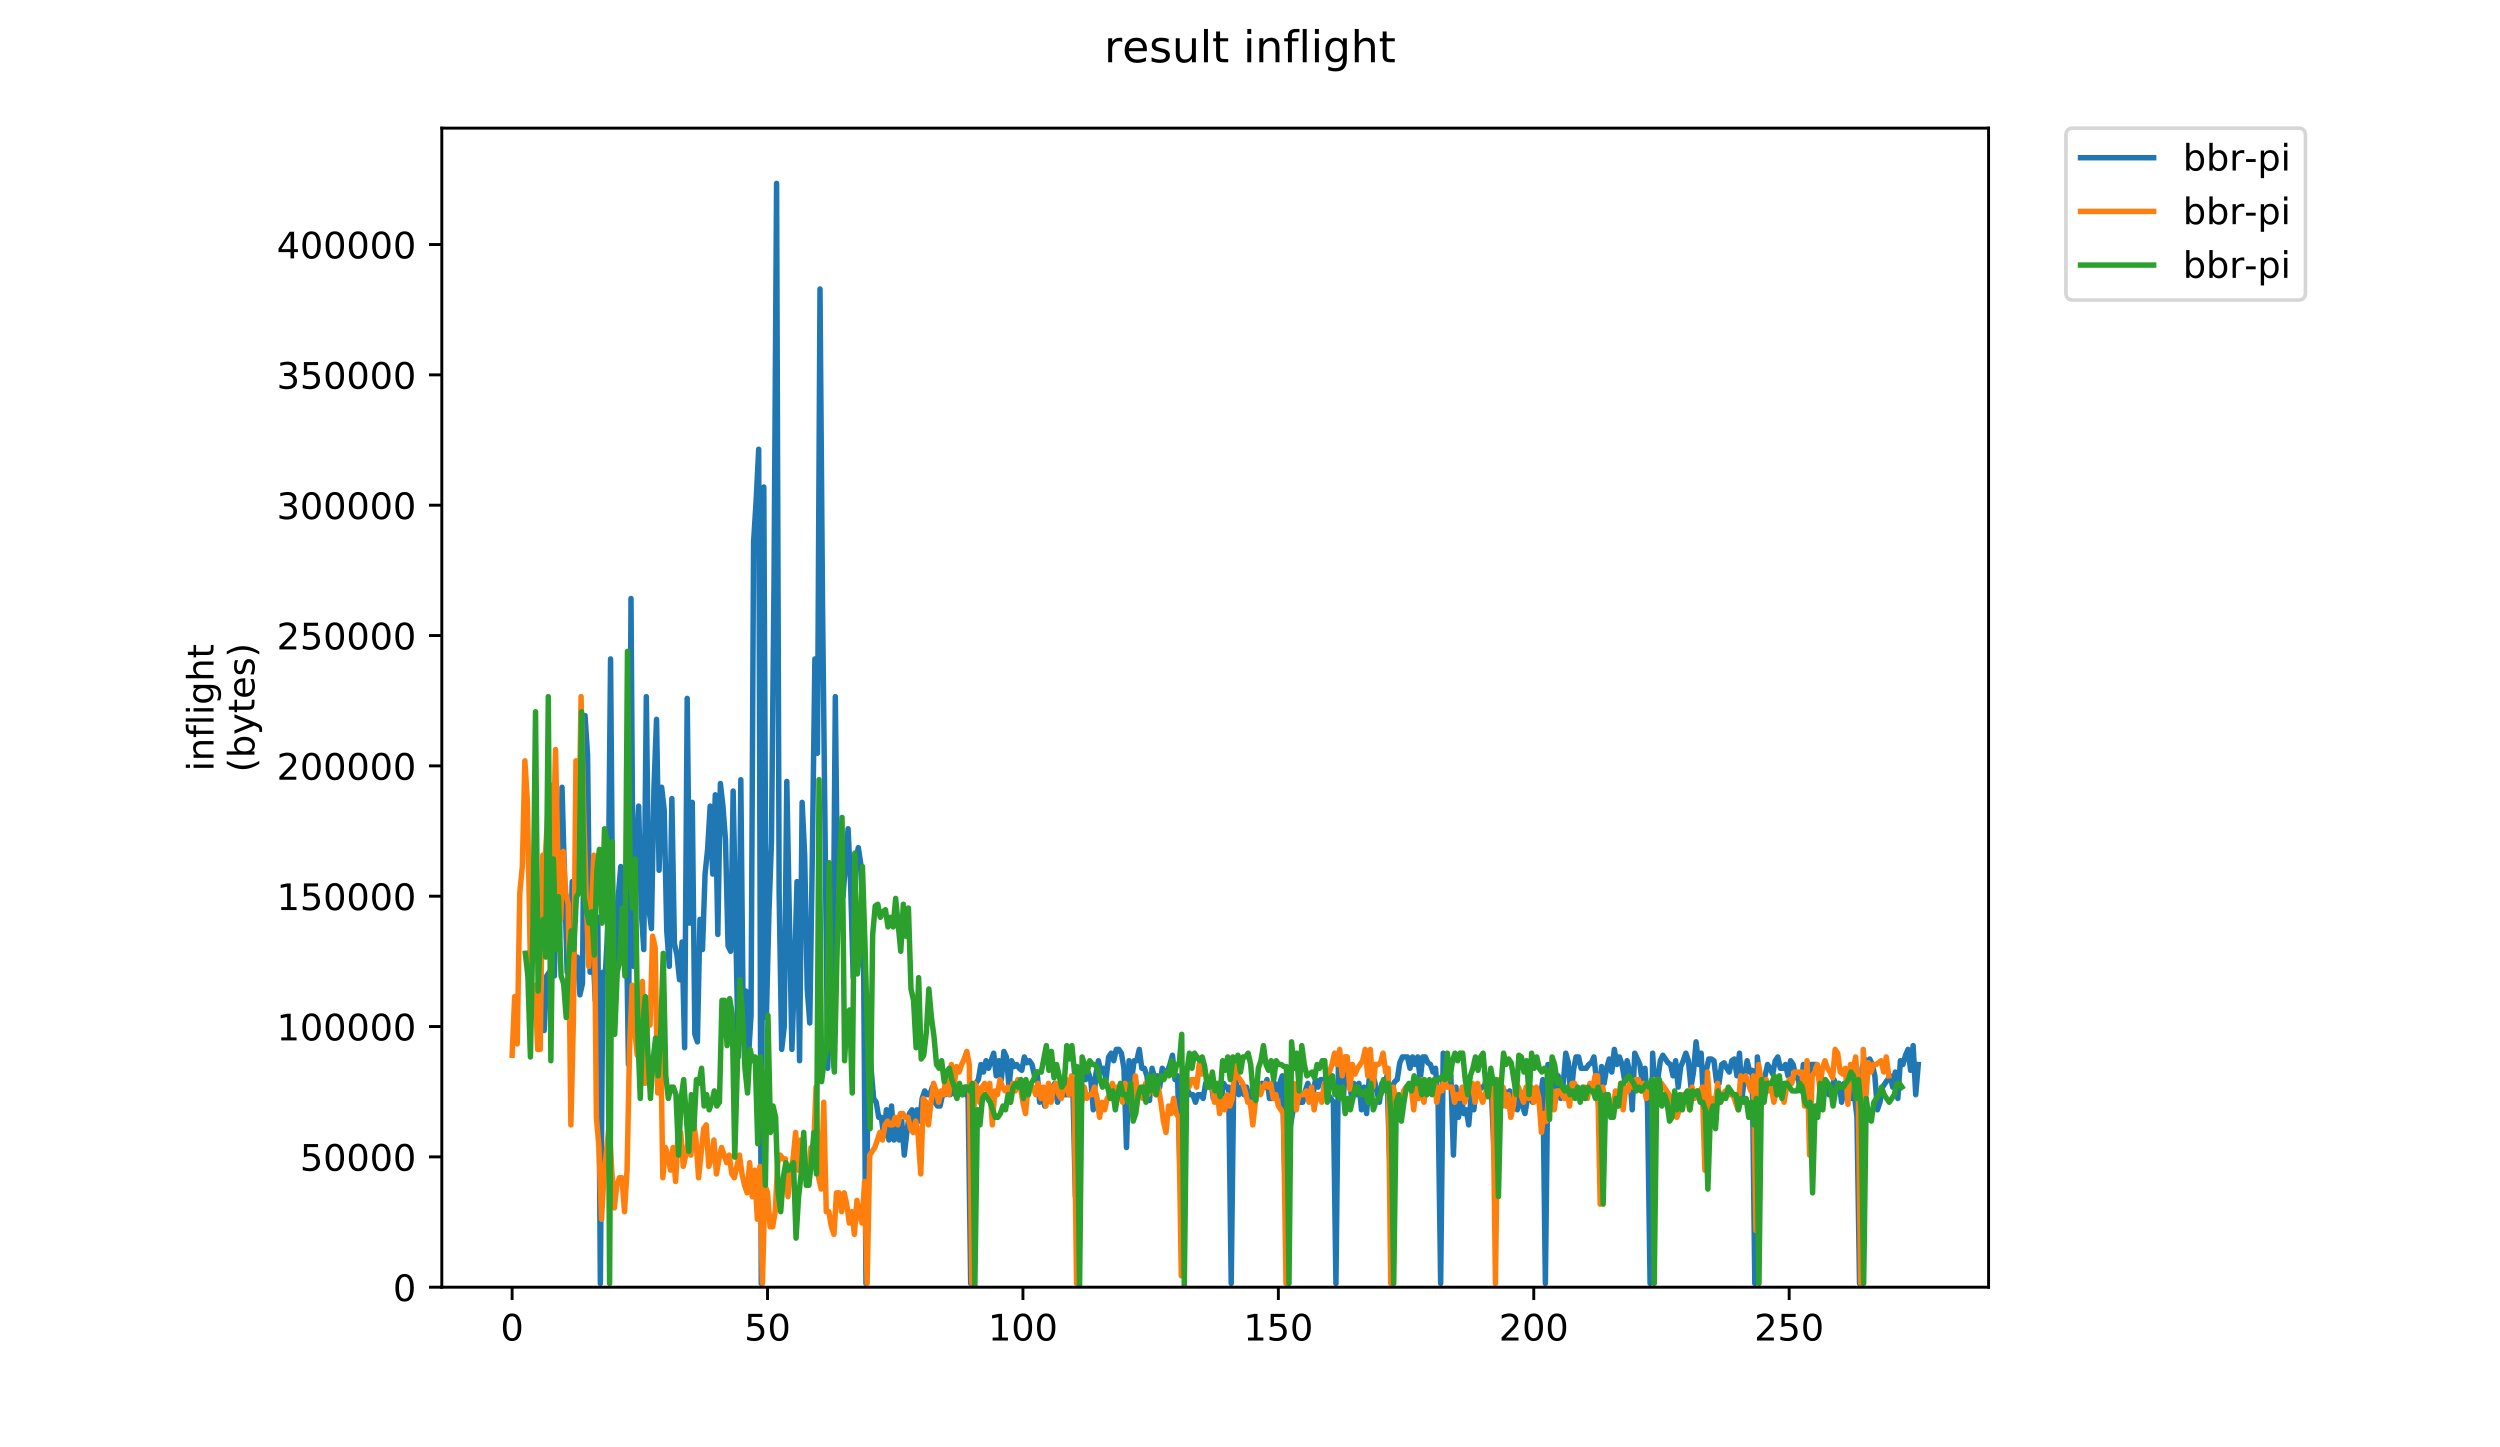 <?xml version="1.0" encoding="utf-8" standalone="no"?>
<!DOCTYPE svg PUBLIC "-//W3C//DTD SVG 1.1//EN"
  "http://www.w3.org/Graphics/SVG/1.1/DTD/svg11.dtd">
<!-- Created with matplotlib (https://matplotlib.org/) -->
<svg height="396pt" version="1.1" viewBox="0 0 684 396" width="684pt" xmlns="http://www.w3.org/2000/svg" xmlns:xlink="http://www.w3.org/1999/xlink">
 <defs>
  <style type="text/css">
*{stroke-linecap:butt;stroke-linejoin:round;}
  </style>
 </defs>
 <g id="figure_1">
  <g id="patch_1">
   <path d="M 0 396 
L 684 396 
L 684 0 
L 0 0 
z
" style="fill:#ffffff;"/>
  </g>
  <g id="axes_1">
   <g id="patch_2">
    <path d="M 120.879 352.174 
L 544.074 352.174 
L 544.074 35.062 
L 120.879 35.062 
z
" style="fill:#ffffff;"/>
   </g>
   <g id="matplotlib.axis_1">
    <g id="xtick_1">
     <g id="line2d_1">
      <defs>
       <path d="M 0 0 
L 0 3.5 
" id="mb717b65243" style="stroke:#000000;stroke-width:0.8;"/>
      </defs>
      <g>
       <use style="stroke:#000000;stroke-width:0.8;" x="140.115" xlink:href="#mb717b65243" y="352.174"/>
      </g>
     </g>
     <g id="text_1">
      <!-- 0 -->
      <defs>
       <path d="M 31.781 66.406 
Q 24.172 66.406 20.328 58.906 
Q 16.5 51.422 16.5 36.375 
Q 16.5 21.391 20.328 13.891 
Q 24.172 6.391 31.781 6.391 
Q 39.453 6.391 43.281 13.891 
Q 47.125 21.391 47.125 36.375 
Q 47.125 51.422 43.281 58.906 
Q 39.453 66.406 31.781 66.406 
z
M 31.781 74.219 
Q 44.047 74.219 50.516 64.516 
Q 56.984 54.828 56.984 36.375 
Q 56.984 17.969 50.516 8.266 
Q 44.047 -1.422 31.781 -1.422 
Q 19.531 -1.422 13.062 8.266 
Q 6.594 17.969 6.594 36.375 
Q 6.594 54.828 13.062 64.516 
Q 19.531 74.219 31.781 74.219 
z
" id="DejaVuSans-48"/>
      </defs>
      <g transform="translate(136.933 366.773)scale(0.1 -0.1)">
       <use xlink:href="#DejaVuSans-48"/>
      </g>
     </g>
    </g>
    <g id="xtick_2">
     <g id="line2d_2">
      <g>
       <use style="stroke:#000000;stroke-width:0.8;" x="209.996" xlink:href="#mb717b65243" y="352.174"/>
      </g>
     </g>
     <g id="text_2">
      <!-- 50 -->
      <defs>
       <path d="M 10.797 72.906 
L 49.516 72.906 
L 49.516 64.594 
L 19.828 64.594 
L 19.828 46.734 
Q 21.969 47.469 24.109 47.828 
Q 26.266 48.188 28.422 48.188 
Q 40.625 48.188 47.75 41.5 
Q 54.891 34.812 54.891 23.391 
Q 54.891 11.625 47.562 5.094 
Q 40.234 -1.422 26.906 -1.422 
Q 22.312 -1.422 17.547 -0.641 
Q 12.797 0.141 7.719 1.703 
L 7.719 11.625 
Q 12.109 9.234 16.797 8.062 
Q 21.484 6.891 26.703 6.891 
Q 35.156 6.891 40.078 11.328 
Q 45.016 15.766 45.016 23.391 
Q 45.016 31 40.078 35.438 
Q 35.156 39.891 26.703 39.891 
Q 22.75 39.891 18.812 39.016 
Q 14.891 38.141 10.797 36.281 
z
" id="DejaVuSans-53"/>
      </defs>
      <g transform="translate(203.633 366.773)scale(0.1 -0.1)">
       <use xlink:href="#DejaVuSans-53"/>
       <use x="63.623" xlink:href="#DejaVuSans-48"/>
      </g>
     </g>
    </g>
    <g id="xtick_3">
     <g id="line2d_3">
      <g>
       <use style="stroke:#000000;stroke-width:0.8;" x="279.876" xlink:href="#mb717b65243" y="352.174"/>
      </g>
     </g>
     <g id="text_3">
      <!-- 100 -->
      <defs>
       <path d="M 12.406 8.297 
L 28.516 8.297 
L 28.516 63.922 
L 10.984 60.406 
L 10.984 69.391 
L 28.422 72.906 
L 38.281 72.906 
L 38.281 8.297 
L 54.391 8.297 
L 54.391 0 
L 12.406 0 
z
" id="DejaVuSans-49"/>
      </defs>
      <g transform="translate(270.333 366.773)scale(0.1 -0.1)">
       <use xlink:href="#DejaVuSans-49"/>
       <use x="63.623" xlink:href="#DejaVuSans-48"/>
       <use x="127.246" xlink:href="#DejaVuSans-48"/>
      </g>
     </g>
    </g>
    <g id="xtick_4">
     <g id="line2d_4">
      <g>
       <use style="stroke:#000000;stroke-width:0.8;" x="349.757" xlink:href="#mb717b65243" y="352.174"/>
      </g>
     </g>
     <g id="text_4">
      <!-- 150 -->
      <g transform="translate(340.213 366.773)scale(0.1 -0.1)">
       <use xlink:href="#DejaVuSans-49"/>
       <use x="63.623" xlink:href="#DejaVuSans-53"/>
       <use x="127.246" xlink:href="#DejaVuSans-48"/>
      </g>
     </g>
    </g>
    <g id="xtick_5">
     <g id="line2d_5">
      <g>
       <use style="stroke:#000000;stroke-width:0.8;" x="419.638" xlink:href="#mb717b65243" y="352.174"/>
      </g>
     </g>
     <g id="text_5">
      <!-- 200 -->
      <defs>
       <path d="M 19.188 8.297 
L 53.609 8.297 
L 53.609 0 
L 7.328 0 
L 7.328 8.297 
Q 12.938 14.109 22.625 23.891 
Q 32.328 33.688 34.812 36.531 
Q 39.547 41.844 41.422 45.531 
Q 43.312 49.219 43.312 52.781 
Q 43.312 58.594 39.234 62.25 
Q 35.156 65.922 28.609 65.922 
Q 23.969 65.922 18.812 64.312 
Q 13.672 62.703 7.812 59.422 
L 7.812 69.391 
Q 13.766 71.781 18.938 73 
Q 24.125 74.219 28.422 74.219 
Q 39.75 74.219 46.484 68.547 
Q 53.219 62.891 53.219 53.422 
Q 53.219 48.922 51.531 44.891 
Q 49.859 40.875 45.406 35.406 
Q 44.188 33.984 37.641 27.219 
Q 31.109 20.453 19.188 8.297 
z
" id="DejaVuSans-50"/>
      </defs>
      <g transform="translate(410.094 366.773)scale(0.1 -0.1)">
       <use xlink:href="#DejaVuSans-50"/>
       <use x="63.623" xlink:href="#DejaVuSans-48"/>
       <use x="127.246" xlink:href="#DejaVuSans-48"/>
      </g>
     </g>
    </g>
    <g id="xtick_6">
     <g id="line2d_6">
      <g>
       <use style="stroke:#000000;stroke-width:0.8;" x="489.519" xlink:href="#mb717b65243" y="352.174"/>
      </g>
     </g>
     <g id="text_6">
      <!-- 250 -->
      <g transform="translate(479.975 366.773)scale(0.1 -0.1)">
       <use xlink:href="#DejaVuSans-50"/>
       <use x="63.623" xlink:href="#DejaVuSans-53"/>
       <use x="127.246" xlink:href="#DejaVuSans-48"/>
      </g>
     </g>
    </g>
   </g>
   <g id="matplotlib.axis_2">
    <g id="ytick_1">
     <g id="line2d_7">
      <defs>
       <path d="M 0 0 
L -3.5 0 
" id="m1ae3a7f7c7" style="stroke:#000000;stroke-width:0.8;"/>
      </defs>
      <g>
       <use style="stroke:#000000;stroke-width:0.8;" x="120.879" xlink:href="#m1ae3a7f7c7" y="352.174"/>
      </g>
     </g>
     <g id="text_7">
      <!-- 0 -->
      <g transform="translate(107.516 355.973)scale(0.1 -0.1)">
       <use xlink:href="#DejaVuSans-48"/>
      </g>
     </g>
    </g>
    <g id="ytick_2">
     <g id="line2d_8">
      <g>
       <use style="stroke:#000000;stroke-width:0.8;" x="120.879" xlink:href="#m1ae3a7f7c7" y="316.515"/>
      </g>
     </g>
     <g id="text_8">
      <!-- 50000 -->
      <g transform="translate(82.066 320.314)scale(0.1 -0.1)">
       <use xlink:href="#DejaVuSans-53"/>
       <use x="63.623" xlink:href="#DejaVuSans-48"/>
       <use x="127.246" xlink:href="#DejaVuSans-48"/>
       <use x="190.869" xlink:href="#DejaVuSans-48"/>
       <use x="254.492" xlink:href="#DejaVuSans-48"/>
      </g>
     </g>
    </g>
    <g id="ytick_3">
     <g id="line2d_9">
      <g>
       <use style="stroke:#000000;stroke-width:0.8;" x="120.879" xlink:href="#m1ae3a7f7c7" y="280.856"/>
      </g>
     </g>
     <g id="text_9">
      <!-- 100000 -->
      <g transform="translate(75.704 284.656)scale(0.1 -0.1)">
       <use xlink:href="#DejaVuSans-49"/>
       <use x="63.623" xlink:href="#DejaVuSans-48"/>
       <use x="127.246" xlink:href="#DejaVuSans-48"/>
       <use x="190.869" xlink:href="#DejaVuSans-48"/>
       <use x="254.492" xlink:href="#DejaVuSans-48"/>
       <use x="318.115" xlink:href="#DejaVuSans-48"/>
      </g>
     </g>
    </g>
    <g id="ytick_4">
     <g id="line2d_10">
      <g>
       <use style="stroke:#000000;stroke-width:0.8;" x="120.879" xlink:href="#m1ae3a7f7c7" y="245.197"/>
      </g>
     </g>
     <g id="text_10">
      <!-- 150000 -->
      <g transform="translate(75.704 248.997)scale(0.1 -0.1)">
       <use xlink:href="#DejaVuSans-49"/>
       <use x="63.623" xlink:href="#DejaVuSans-53"/>
       <use x="127.246" xlink:href="#DejaVuSans-48"/>
       <use x="190.869" xlink:href="#DejaVuSans-48"/>
       <use x="254.492" xlink:href="#DejaVuSans-48"/>
       <use x="318.115" xlink:href="#DejaVuSans-48"/>
      </g>
     </g>
    </g>
    <g id="ytick_5">
     <g id="line2d_11">
      <g>
       <use style="stroke:#000000;stroke-width:0.8;" x="120.879" xlink:href="#m1ae3a7f7c7" y="209.538"/>
      </g>
     </g>
     <g id="text_11">
      <!-- 200000 -->
      <g transform="translate(75.704 213.338)scale(0.1 -0.1)">
       <use xlink:href="#DejaVuSans-50"/>
       <use x="63.623" xlink:href="#DejaVuSans-48"/>
       <use x="127.246" xlink:href="#DejaVuSans-48"/>
       <use x="190.869" xlink:href="#DejaVuSans-48"/>
       <use x="254.492" xlink:href="#DejaVuSans-48"/>
       <use x="318.115" xlink:href="#DejaVuSans-48"/>
      </g>
     </g>
    </g>
    <g id="ytick_6">
     <g id="line2d_12">
      <g>
       <use style="stroke:#000000;stroke-width:0.8;" x="120.879" xlink:href="#m1ae3a7f7c7" y="173.88"/>
      </g>
     </g>
     <g id="text_12">
      <!-- 250000 -->
      <g transform="translate(75.704 177.679)scale(0.1 -0.1)">
       <use xlink:href="#DejaVuSans-50"/>
       <use x="63.623" xlink:href="#DejaVuSans-53"/>
       <use x="127.246" xlink:href="#DejaVuSans-48"/>
       <use x="190.869" xlink:href="#DejaVuSans-48"/>
       <use x="254.492" xlink:href="#DejaVuSans-48"/>
       <use x="318.115" xlink:href="#DejaVuSans-48"/>
      </g>
     </g>
    </g>
    <g id="ytick_7">
     <g id="line2d_13">
      <g>
       <use style="stroke:#000000;stroke-width:0.8;" x="120.879" xlink:href="#m1ae3a7f7c7" y="138.221"/>
      </g>
     </g>
     <g id="text_13">
      <!-- 300000 -->
      <defs>
       <path d="M 40.578 39.312 
Q 47.656 37.797 51.625 33 
Q 55.609 28.219 55.609 21.188 
Q 55.609 10.406 48.188 4.484 
Q 40.766 -1.422 27.094 -1.422 
Q 22.516 -1.422 17.656 -0.516 
Q 12.797 0.391 7.625 2.203 
L 7.625 11.719 
Q 11.719 9.328 16.594 8.109 
Q 21.484 6.891 26.812 6.891 
Q 36.078 6.891 40.938 10.547 
Q 45.797 14.203 45.797 21.188 
Q 45.797 27.641 41.281 31.266 
Q 36.766 34.906 28.719 34.906 
L 20.219 34.906 
L 20.219 43.016 
L 29.109 43.016 
Q 36.375 43.016 40.234 45.922 
Q 44.094 48.828 44.094 54.297 
Q 44.094 59.906 40.109 62.906 
Q 36.141 65.922 28.719 65.922 
Q 24.656 65.922 20.016 65.031 
Q 15.375 64.156 9.812 62.312 
L 9.812 71.094 
Q 15.438 72.656 20.344 73.438 
Q 25.25 74.219 29.594 74.219 
Q 40.828 74.219 47.359 69.109 
Q 53.906 64.016 53.906 55.328 
Q 53.906 49.266 50.438 45.094 
Q 46.969 40.922 40.578 39.312 
z
" id="DejaVuSans-51"/>
      </defs>
      <g transform="translate(75.704 142.02)scale(0.1 -0.1)">
       <use xlink:href="#DejaVuSans-51"/>
       <use x="63.623" xlink:href="#DejaVuSans-48"/>
       <use x="127.246" xlink:href="#DejaVuSans-48"/>
       <use x="190.869" xlink:href="#DejaVuSans-48"/>
       <use x="254.492" xlink:href="#DejaVuSans-48"/>
       <use x="318.115" xlink:href="#DejaVuSans-48"/>
      </g>
     </g>
    </g>
    <g id="ytick_8">
     <g id="line2d_14">
      <g>
       <use style="stroke:#000000;stroke-width:0.8;" x="120.879" xlink:href="#m1ae3a7f7c7" y="102.562"/>
      </g>
     </g>
     <g id="text_14">
      <!-- 350000 -->
      <g transform="translate(75.704 106.361)scale(0.1 -0.1)">
       <use xlink:href="#DejaVuSans-51"/>
       <use x="63.623" xlink:href="#DejaVuSans-53"/>
       <use x="127.246" xlink:href="#DejaVuSans-48"/>
       <use x="190.869" xlink:href="#DejaVuSans-48"/>
       <use x="254.492" xlink:href="#DejaVuSans-48"/>
       <use x="318.115" xlink:href="#DejaVuSans-48"/>
      </g>
     </g>
    </g>
    <g id="ytick_9">
     <g id="line2d_15">
      <g>
       <use style="stroke:#000000;stroke-width:0.8;" x="120.879" xlink:href="#m1ae3a7f7c7" y="66.903"/>
      </g>
     </g>
     <g id="text_15">
      <!-- 400000 -->
      <defs>
       <path d="M 37.797 64.312 
L 12.891 25.391 
L 37.797 25.391 
z
M 35.203 72.906 
L 47.609 72.906 
L 47.609 25.391 
L 58.016 25.391 
L 58.016 17.188 
L 47.609 17.188 
L 47.609 0 
L 37.797 0 
L 37.797 17.188 
L 4.891 17.188 
L 4.891 26.703 
z
" id="DejaVuSans-52"/>
      </defs>
      <g transform="translate(75.704 70.702)scale(0.1 -0.1)">
       <use xlink:href="#DejaVuSans-52"/>
       <use x="63.623" xlink:href="#DejaVuSans-48"/>
       <use x="127.246" xlink:href="#DejaVuSans-48"/>
       <use x="190.869" xlink:href="#DejaVuSans-48"/>
       <use x="254.492" xlink:href="#DejaVuSans-48"/>
       <use x="318.115" xlink:href="#DejaVuSans-48"/>
      </g>
     </g>
    </g>
    <g id="text_16">
     <!-- inflight -->
     <defs>
      <path d="M 9.422 54.688 
L 18.406 54.688 
L 18.406 0 
L 9.422 0 
z
M 9.422 75.984 
L 18.406 75.984 
L 18.406 64.594 
L 9.422 64.594 
z
" id="DejaVuSans-105"/>
      <path d="M 54.891 33.016 
L 54.891 0 
L 45.906 0 
L 45.906 32.719 
Q 45.906 40.484 42.875 44.328 
Q 39.844 48.188 33.797 48.188 
Q 26.516 48.188 22.312 43.547 
Q 18.109 38.922 18.109 30.906 
L 18.109 0 
L 9.078 0 
L 9.078 54.688 
L 18.109 54.688 
L 18.109 46.188 
Q 21.344 51.125 25.703 53.562 
Q 30.078 56 35.797 56 
Q 45.219 56 50.047 50.172 
Q 54.891 44.344 54.891 33.016 
z
" id="DejaVuSans-110"/>
      <path d="M 37.109 75.984 
L 37.109 68.5 
L 28.516 68.5 
Q 23.688 68.5 21.797 66.547 
Q 19.922 64.594 19.922 59.516 
L 19.922 54.688 
L 34.719 54.688 
L 34.719 47.703 
L 19.922 47.703 
L 19.922 0 
L 10.891 0 
L 10.891 47.703 
L 2.297 47.703 
L 2.297 54.688 
L 10.891 54.688 
L 10.891 58.5 
Q 10.891 67.625 15.141 71.797 
Q 19.391 75.984 28.609 75.984 
z
" id="DejaVuSans-102"/>
      <path d="M 9.422 75.984 
L 18.406 75.984 
L 18.406 0 
L 9.422 0 
z
" id="DejaVuSans-108"/>
      <path d="M 45.406 27.984 
Q 45.406 37.75 41.375 43.109 
Q 37.359 48.484 30.078 48.484 
Q 22.859 48.484 18.828 43.109 
Q 14.797 37.75 14.797 27.984 
Q 14.797 18.266 18.828 12.891 
Q 22.859 7.516 30.078 7.516 
Q 37.359 7.516 41.375 12.891 
Q 45.406 18.266 45.406 27.984 
z
M 54.391 6.781 
Q 54.391 -7.172 48.188 -13.984 
Q 42 -20.797 29.203 -20.797 
Q 24.469 -20.797 20.266 -20.094 
Q 16.062 -19.391 12.109 -17.922 
L 12.109 -9.188 
Q 16.062 -11.328 19.922 -12.344 
Q 23.781 -13.375 27.781 -13.375 
Q 36.625 -13.375 41.016 -8.766 
Q 45.406 -4.156 45.406 5.172 
L 45.406 9.625 
Q 42.625 4.781 38.281 2.391 
Q 33.938 0 27.875 0 
Q 17.828 0 11.672 7.656 
Q 5.516 15.328 5.516 27.984 
Q 5.516 40.672 11.672 48.328 
Q 17.828 56 27.875 56 
Q 33.938 56 38.281 53.609 
Q 42.625 51.219 45.406 46.391 
L 45.406 54.688 
L 54.391 54.688 
z
" id="DejaVuSans-103"/>
      <path d="M 54.891 33.016 
L 54.891 0 
L 45.906 0 
L 45.906 32.719 
Q 45.906 40.484 42.875 44.328 
Q 39.844 48.188 33.797 48.188 
Q 26.516 48.188 22.312 43.547 
Q 18.109 38.922 18.109 30.906 
L 18.109 0 
L 9.078 0 
L 9.078 75.984 
L 18.109 75.984 
L 18.109 46.188 
Q 21.344 51.125 25.703 53.562 
Q 30.078 56 35.797 56 
Q 45.219 56 50.047 50.172 
Q 54.891 44.344 54.891 33.016 
z
" id="DejaVuSans-104"/>
      <path d="M 18.312 70.219 
L 18.312 54.688 
L 36.812 54.688 
L 36.812 47.703 
L 18.312 47.703 
L 18.312 18.016 
Q 18.312 11.328 20.141 9.422 
Q 21.969 7.516 27.594 7.516 
L 36.812 7.516 
L 36.812 0 
L 27.594 0 
Q 17.188 0 13.234 3.875 
Q 9.281 7.766 9.281 18.016 
L 9.281 47.703 
L 2.688 47.703 
L 2.688 54.688 
L 9.281 54.688 
L 9.281 70.219 
z
" id="DejaVuSans-116"/>
     </defs>
     <g transform="translate(58.426 211.018)rotate(-90)scale(0.1 -0.1)">
      <use xlink:href="#DejaVuSans-105"/>
      <use x="27.783" xlink:href="#DejaVuSans-110"/>
      <use x="91.162" xlink:href="#DejaVuSans-102"/>
      <use x="126.367" xlink:href="#DejaVuSans-108"/>
      <use x="154.15" xlink:href="#DejaVuSans-105"/>
      <use x="181.934" xlink:href="#DejaVuSans-103"/>
      <use x="245.41" xlink:href="#DejaVuSans-104"/>
      <use x="308.789" xlink:href="#DejaVuSans-116"/>
     </g>
     <!-- (bytes) -->
     <defs>
      <path d="M 31 75.875 
Q 24.469 64.656 21.281 53.656 
Q 18.109 42.672 18.109 31.391 
Q 18.109 20.125 21.312 9.062 
Q 24.516 -2 31 -13.188 
L 23.188 -13.188 
Q 15.875 -1.703 12.234 9.375 
Q 8.594 20.453 8.594 31.391 
Q 8.594 42.281 12.203 53.312 
Q 15.828 64.359 23.188 75.875 
z
" id="DejaVuSans-40"/>
      <path d="M 48.688 27.297 
Q 48.688 37.203 44.609 42.844 
Q 40.531 48.484 33.406 48.484 
Q 26.266 48.484 22.188 42.844 
Q 18.109 37.203 18.109 27.297 
Q 18.109 17.391 22.188 11.75 
Q 26.266 6.109 33.406 6.109 
Q 40.531 6.109 44.609 11.75 
Q 48.688 17.391 48.688 27.297 
z
M 18.109 46.391 
Q 20.953 51.266 25.266 53.625 
Q 29.594 56 35.594 56 
Q 45.562 56 51.781 48.094 
Q 58.016 40.188 58.016 27.297 
Q 58.016 14.406 51.781 6.484 
Q 45.562 -1.422 35.594 -1.422 
Q 29.594 -1.422 25.266 0.953 
Q 20.953 3.328 18.109 8.203 
L 18.109 0 
L 9.078 0 
L 9.078 75.984 
L 18.109 75.984 
z
" id="DejaVuSans-98"/>
      <path d="M 32.172 -5.078 
Q 28.375 -14.844 24.75 -17.812 
Q 21.141 -20.797 15.094 -20.797 
L 7.906 -20.797 
L 7.906 -13.281 
L 13.188 -13.281 
Q 16.891 -13.281 18.938 -11.516 
Q 21 -9.766 23.484 -3.219 
L 25.094 0.875 
L 2.984 54.688 
L 12.5 54.688 
L 29.594 11.922 
L 46.688 54.688 
L 56.203 54.688 
z
" id="DejaVuSans-121"/>
      <path d="M 56.203 29.594 
L 56.203 25.203 
L 14.891 25.203 
Q 15.484 15.922 20.484 11.062 
Q 25.484 6.203 34.422 6.203 
Q 39.594 6.203 44.453 7.469 
Q 49.312 8.734 54.109 11.281 
L 54.109 2.781 
Q 49.266 0.734 44.188 -0.344 
Q 39.109 -1.422 33.891 -1.422 
Q 20.797 -1.422 13.156 6.188 
Q 5.516 13.812 5.516 26.812 
Q 5.516 40.234 12.766 48.109 
Q 20.016 56 32.328 56 
Q 43.359 56 49.781 48.891 
Q 56.203 41.797 56.203 29.594 
z
M 47.219 32.234 
Q 47.125 39.594 43.094 43.984 
Q 39.062 48.391 32.422 48.391 
Q 24.906 48.391 20.391 44.141 
Q 15.875 39.891 15.188 32.172 
z
" id="DejaVuSans-101"/>
      <path d="M 44.281 53.078 
L 44.281 44.578 
Q 40.484 46.531 36.375 47.5 
Q 32.281 48.484 27.875 48.484 
Q 21.188 48.484 17.844 46.438 
Q 14.5 44.391 14.5 40.281 
Q 14.5 37.156 16.891 35.375 
Q 19.281 33.594 26.516 31.984 
L 29.594 31.297 
Q 39.156 29.25 43.188 25.516 
Q 47.219 21.781 47.219 15.094 
Q 47.219 7.469 41.188 3.016 
Q 35.156 -1.422 24.609 -1.422 
Q 20.219 -1.422 15.453 -0.562 
Q 10.688 0.297 5.422 2 
L 5.422 11.281 
Q 10.406 8.688 15.234 7.391 
Q 20.062 6.109 24.812 6.109 
Q 31.156 6.109 34.562 8.281 
Q 37.984 10.453 37.984 14.406 
Q 37.984 18.062 35.516 20.016 
Q 33.062 21.969 24.703 23.781 
L 21.578 24.516 
Q 13.234 26.266 9.516 29.906 
Q 5.812 33.547 5.812 39.891 
Q 5.812 47.609 11.281 51.797 
Q 16.75 56 26.812 56 
Q 31.781 56 36.172 55.266 
Q 40.578 54.547 44.281 53.078 
z
" id="DejaVuSans-115"/>
      <path d="M 8.016 75.875 
L 15.828 75.875 
Q 23.141 64.359 26.781 53.312 
Q 30.422 42.281 30.422 31.391 
Q 30.422 20.453 26.781 9.375 
Q 23.141 -1.703 15.828 -13.188 
L 8.016 -13.188 
Q 14.5 -2 17.703 9.062 
Q 20.906 20.125 20.906 31.391 
Q 20.906 42.672 17.703 53.656 
Q 14.5 64.656 8.016 75.875 
z
" id="DejaVuSans-41"/>
     </defs>
     <g transform="translate(69.624 211.295)rotate(-90)scale(0.1 -0.1)">
      <use xlink:href="#DejaVuSans-40"/>
      <use x="39.014" xlink:href="#DejaVuSans-98"/>
      <use x="102.49" xlink:href="#DejaVuSans-121"/>
      <use x="161.67" xlink:href="#DejaVuSans-116"/>
      <use x="200.879" xlink:href="#DejaVuSans-101"/>
      <use x="262.402" xlink:href="#DejaVuSans-115"/>
      <use x="314.502" xlink:href="#DejaVuSans-41"/>
     </g>
    </g>
   </g>
   <g id="line2d_16">
    <path clip-path="url(#pb3a84a57a3)" d="M 148.18 276.321 
L 148.879 281.952 
L 149.578 267.026 
L 150.277 265.994 
L 150.976 267.026 
L 151.674 267.026 
L 152.373 236.514 
L 153.072 256.7 
L 153.771 215.392 
L 155.168 265.994 
L 155.867 267.026 
L 156.566 241.209 
L 157.265 267.026 
L 157.964 261.863 
L 158.662 272.19 
L 159.361 269.092 
L 160.06 195.771 
L 160.759 206.566 
L 161.458 265.994 
L 162.157 257.732 
L 162.855 273.69 
L 163.554 250.971 
L 164.253 351.141 
L 164.952 265.994 
L 165.651 265.994 
L 166.349 252.569 
L 167.048 180.281 
L 167.747 265.994 
L 168.446 263.928 
L 169.145 245.34 
L 169.843 237.079 
L 170.542 259.798 
L 171.241 243.743 
L 171.94 291.246 
L 172.639 163.758 
L 173.337 264.396 
L 174.036 233.981 
L 174.735 220.556 
L 175.434 248.906 
L 176.133 259.798 
L 176.832 190.608 
L 177.53 248.438 
L 178.229 254.069 
L 178.928 215.392 
L 179.627 196.804 
L 180.326 238.111 
L 181.024 215.392 
L 181.723 221.588 
L 182.422 254.634 
L 183.121 264.396 
L 183.82 218.49 
L 184.518 258.2 
L 185.217 261.298 
L 185.916 268.059 
L 186.615 257.732 
L 187.314 286.647 
L 188.012 191.076 
L 188.711 252.569 
L 189.41 219.523 
L 190.109 282.984 
L 190.808 285.05 
L 191.506 251.536 
L 192.205 259.798 
L 192.904 239.144 
L 193.603 232.383 
L 194.302 220.556 
L 195.001 239.144 
L 195.699 217.458 
L 196.398 255.667 
L 197.097 214.36 
L 197.796 220.556 
L 198.495 229.85 
L 199.193 258.765 
L 199.892 260.265 
L 200.591 216.425 
L 201.989 289.181 
L 202.687 213.327 
L 203.386 284.017 
L 204.085 271.157 
L 204.784 289.181 
L 205.483 277.821 
L 206.181 148.268 
L 206.88 136.908 
L 207.579 122.919 
L 208.278 351.141 
L 208.977 133.245 
L 209.675 278.386 
L 210.374 249.939 
L 211.073 230.318 
L 211.772 158.595 
L 212.471 50.163 
L 213.17 244.307 
L 213.868 287.115 
L 214.567 280.919 
L 215.266 213.795 
L 216.664 287.115 
L 217.362 266.462 
L 218.061 241.209 
L 218.76 290.213 
L 219.459 219.523 
L 220.158 233.981 
L 220.856 270.592 
L 221.555 279.886 
L 222.254 233.981 
L 222.953 180.281 
L 223.652 206.098 
L 224.35 79.078 
L 225.049 165.823 
L 226.447 292.279 
L 227.146 259.798 
L 227.844 276.788 
L 228.543 190.608 
L 229.242 253.601 
L 229.941 236.514 
L 230.64 245.34 
L 232.037 226.752 
L 232.736 242.242 
L 233.435 267.494 
L 234.134 235.481 
L 234.833 231.915 
L 235.531 236.514 
L 236.23 256.7 
L 236.929 351.141 
L 237.628 278.386 
L 238.327 292.279 
L 239.025 300.54 
L 239.724 301.573 
L 240.423 305.703 
L 241.122 305.703 
L 241.821 310.867 
L 242.519 303.638 
L 243.218 311.9 
L 243.917 302.605 
L 244.616 311.9 
L 245.315 308.802 
L 246.013 311.9 
L 246.712 306.736 
L 247.411 316.03 
L 248.11 309.834 
L 248.809 304.671 
L 249.508 303.638 
L 250.206 307.769 
L 250.905 303.638 
L 251.604 306.736 
L 252.303 300.54 
L 253.002 298.475 
L 253.7 299.507 
L 254.399 299.507 
L 255.098 297.442 
L 255.797 301.573 
L 256.496 302.605 
L 257.194 302.605 
L 257.893 299.507 
L 258.592 299.507 
L 259.291 297.442 
L 259.99 299.507 
L 260.688 297.442 
L 261.387 299.507 
L 262.086 297.442 
L 262.785 297.442 
L 263.484 299.507 
L 264.182 297.442 
L 264.881 300.54 
L 265.58 351.141 
L 266.279 297.442 
L 267.677 295.377 
L 268.375 291.246 
L 269.074 293.311 
L 269.773 290.213 
L 270.472 292.279 
L 271.869 288.148 
L 272.568 294.344 
L 273.267 290.213 
L 273.966 295.377 
L 274.665 287.68 
L 275.363 289.181 
L 276.062 297.442 
L 276.761 290.213 
L 277.46 291.811 
L 278.159 291.246 
L 278.857 292.279 
L 279.556 292.843 
L 280.255 289.181 
L 280.954 290.778 
L 281.653 290.213 
L 282.351 291.246 
L 283.05 294.344 
L 283.749 293.311 
L 284.448 301.573 
L 285.147 299.507 
L 285.846 302.605 
L 286.544 297.442 
L 287.243 298.475 
L 288.641 296.409 
L 289.34 301.573 
L 290.038 299.507 
L 292.834 299.507 
L 293.532 297.442 
L 294.231 327.39 
L 294.93 294.344 
L 295.629 293.311 
L 297.026 295.377 
L 297.725 293.311 
L 298.424 295.377 
L 299.123 303.638 
L 299.822 293.876 
L 300.52 290.213 
L 301.219 293.311 
L 301.918 292.279 
L 302.617 295.377 
L 303.316 289.181 
L 304.015 288.148 
L 304.713 290.213 
L 305.412 287.115 
L 306.111 287.115 
L 306.81 288.148 
L 307.509 292.279 
L 308.207 313.965 
L 308.906 290.213 
L 309.605 295.377 
L 310.304 290.213 
L 311.003 290.213 
L 311.701 287.115 
L 312.4 292.279 
L 313.099 292.279 
L 313.798 294.344 
L 314.497 301.105 
L 315.195 292.279 
L 315.894 294.909 
L 316.593 294.344 
L 317.292 297.442 
L 317.991 292.279 
L 318.689 293.311 
L 319.388 293.311 
L 320.087 291.246 
L 320.786 288.713 
L 321.485 295.377 
L 322.184 294.344 
L 322.882 322.226 
L 323.581 300.54 
L 324.28 296.409 
L 324.979 298.475 
L 325.678 299.507 
L 326.376 299.507 
L 327.075 301.573 
L 327.774 299.507 
L 328.473 299.507 
L 329.172 300.54 
L 329.87 296.409 
L 330.569 296.409 
L 331.268 295.377 
L 331.967 300.54 
L 332.666 298.475 
L 333.364 298.475 
L 334.063 301.573 
L 334.762 296.409 
L 335.461 297.442 
L 336.16 297.442 
L 336.858 351.141 
L 337.557 294.344 
L 338.256 296.409 
L 338.955 299.507 
L 339.654 297.442 
L 340.353 299.507 
L 341.051 297.442 
L 341.75 300.54 
L 342.449 298.475 
L 343.148 300.54 
L 343.847 298.475 
L 344.545 298.475 
L 345.244 296.409 
L 345.943 297.442 
L 346.642 295.377 
L 347.341 300.54 
L 348.039 300.54 
L 348.738 296.409 
L 349.437 300.54 
L 350.136 296.409 
L 350.835 294.344 
L 351.533 322.226 
L 352.232 301.573 
L 352.931 308.802 
L 354.329 300.54 
L 355.027 301.573 
L 356.425 301.573 
L 357.124 298.475 
L 357.823 296.409 
L 358.522 298.475 
L 359.22 299.507 
L 359.919 295.377 
L 360.618 297.442 
L 361.317 295.377 
L 362.016 295.377 
L 363.413 299.507 
L 364.811 301.573 
L 365.51 351.141 
L 366.208 289.181 
L 366.907 293.876 
L 367.606 299.507 
L 368.305 289.181 
L 369.702 299.507 
L 370.401 296.409 
L 371.1 299.507 
L 371.799 296.409 
L 372.498 303.638 
L 373.196 297.442 
L 373.895 304.671 
L 374.594 295.377 
L 375.293 296.409 
L 375.992 295.377 
L 377.389 301.573 
L 378.088 296.409 
L 378.787 297.442 
L 379.486 294.344 
L 380.185 317.063 
L 380.883 297.442 
L 381.582 295.941 
L 382.281 295.377 
L 382.98 290.778 
L 383.679 289.181 
L 385.076 289.181 
L 385.775 292.279 
L 386.474 289.181 
L 387.173 291.246 
L 387.871 289.181 
L 388.57 295.377 
L 389.269 289.181 
L 389.968 289.181 
L 390.667 290.778 
L 391.365 291.246 
L 392.064 293.311 
L 392.763 292.279 
L 393.462 301.573 
L 394.161 351.141 
L 394.86 288.148 
L 395.558 296.409 
L 396.956 294.344 
L 397.655 316.03 
L 398.354 297.442 
L 399.052 305.703 
L 399.751 299.507 
L 400.45 304.671 
L 401.149 303.638 
L 401.848 307.769 
L 402.546 299.507 
L 403.245 303.638 
L 403.944 297.442 
L 404.643 298.475 
L 405.342 297.442 
L 406.04 297.442 
L 406.739 294.909 
L 407.438 295.377 
L 408.137 300.54 
L 408.836 317.063 
L 409.534 299.507 
L 410.233 301.573 
L 410.932 302.605 
L 411.631 298.475 
L 412.33 302.605 
L 413.029 298.475 
L 413.727 302.605 
L 414.426 301.573 
L 415.125 303.638 
L 415.824 298.475 
L 416.523 302.605 
L 417.221 304.671 
L 417.92 300.54 
L 418.619 298.475 
L 419.318 301.573 
L 420.017 299.507 
L 420.715 299.507 
L 421.414 300.54 
L 422.113 295.377 
L 422.812 351.141 
L 423.511 291.246 
L 424.209 293.311 
L 424.908 291.246 
L 425.607 297.442 
L 426.306 294.344 
L 427.005 300.54 
L 427.703 296.409 
L 428.402 288.148 
L 429.101 290.778 
L 429.8 300.54 
L 430.499 292.843 
L 431.198 289.181 
L 431.896 289.181 
L 432.595 292.279 
L 433.993 292.279 
L 434.692 291.246 
L 435.39 290.778 
L 436.089 289.181 
L 436.788 295.377 
L 437.487 303.638 
L 438.186 291.811 
L 438.884 296.409 
L 439.583 292.279 
L 440.282 289.745 
L 440.981 293.311 
L 441.68 287.115 
L 442.378 291.246 
L 443.077 289.181 
L 443.776 291.246 
L 444.475 295.377 
L 445.174 290.213 
L 445.872 293.311 
L 446.571 303.638 
L 447.27 288.148 
L 448.668 291.246 
L 449.367 296.409 
L 450.065 292.279 
L 450.764 302.605 
L 451.463 351.141 
L 452.162 288.148 
L 452.861 299.507 
L 453.559 295.377 
L 454.258 290.213 
L 454.957 288.713 
L 456.355 290.778 
L 457.053 291.246 
L 457.752 294.344 
L 458.451 290.213 
L 459.15 297.442 
L 459.849 291.811 
L 460.547 290.213 
L 461.246 288.148 
L 461.945 290.213 
L 462.644 297.442 
L 463.343 293.311 
L 464.041 285.05 
L 464.74 291.246 
L 465.439 288.148 
L 466.138 302.605 
L 466.837 292.843 
L 467.536 289.745 
L 468.234 289.745 
L 468.933 290.213 
L 469.632 295.941 
L 470.331 296.409 
L 471.03 291.246 
L 471.728 290.778 
L 472.427 292.279 
L 473.126 293.311 
L 473.825 290.213 
L 474.524 289.745 
L 475.222 294.344 
L 475.921 288.148 
L 476.62 300.54 
L 477.319 294.344 
L 478.018 290.213 
L 478.716 293.311 
L 479.415 292.843 
L 480.114 351.141 
L 480.813 289.181 
L 481.512 295.377 
L 482.21 297.442 
L 483.608 291.246 
L 484.307 292.279 
L 485.006 293.876 
L 485.705 290.213 
L 486.403 289.181 
L 487.102 292.279 
L 487.801 292.279 
L 488.5 291.246 
L 489.199 294.344 
L 489.897 290.213 
L 490.596 291.246 
L 491.295 294.344 
L 491.994 295.377 
L 492.693 298.475 
L 493.391 291.246 
L 494.09 296.974 
L 494.789 298.475 
L 495.488 291.246 
L 496.885 291.246 
L 497.584 294.344 
L 499.681 297.442 
L 500.379 299.507 
L 501.078 298.475 
L 501.777 295.377 
L 502.476 297.442 
L 503.175 296.409 
L 503.874 301.573 
L 504.572 296.409 
L 505.271 300.54 
L 505.97 297.442 
L 506.669 300.54 
L 507.368 299.507 
L 508.066 305.703 
L 508.765 351.141 
L 509.464 292.279 
L 510.163 289.745 
L 510.862 291.246 
L 511.56 289.745 
L 512.259 291.246 
L 512.958 294.344 
L 513.657 303.638 
L 514.356 301.573 
L 515.054 297.442 
L 517.151 294.344 
L 517.85 297.442 
L 518.548 293.311 
L 519.247 300.54 
L 519.946 290.213 
L 520.645 291.246 
L 521.344 288.713 
L 522.043 287.115 
L 522.741 292.843 
L 523.44 286.082 
L 524.139 299.507 
L 524.838 291.246 
L 524.838 291.246 
" style="fill:none;stroke:#1f77b4;stroke-linecap:square;stroke-width:1.5;"/>
   </g>
   <g id="line2d_17">
    <path clip-path="url(#pb3a84a57a3)" d="M 140.115 288.713 
L 140.814 272.658 
L 141.512 285.615 
L 142.211 244.307 
L 142.91 237.079 
L 143.609 208.163 
L 144.308 219.523 
L 145.006 258.2 
L 145.705 278.386 
L 146.404 269.56 
L 147.103 287.115 
L 147.802 287.115 
L 148.5 233.981 
L 149.199 233.981 
L 149.898 222.621 
L 150.597 214.827 
L 151.296 233.981 
L 151.994 205.065 
L 152.693 237.546 
L 153.392 251.536 
L 154.091 232.948 
L 154.79 244.307 
L 155.489 247.405 
L 156.187 307.769 
L 156.886 278.854 
L 157.585 208.163 
L 158.284 233.981 
L 158.983 190.608 
L 159.681 221.588 
L 160.38 245.34 
L 161.079 264.396 
L 161.778 250.503 
L 162.477 233.981 
L 163.175 305.703 
L 163.874 313.965 
L 164.573 333.586 
L 165.272 321.194 
L 166.669 307.769 
L 167.368 320.161 
L 168.067 330.488 
L 168.766 324.292 
L 169.465 322.226 
L 170.163 322.226 
L 170.862 331.521 
L 171.561 320.161 
L 172.26 286.082 
L 172.959 269.56 
L 173.658 281.952 
L 174.356 288.713 
L 175.055 279.886 
L 175.754 268.527 
L 176.453 296.409 
L 177.152 279.419 
L 177.85 280.451 
L 178.549 256.135 
L 179.248 259.233 
L 179.947 299.04 
L 180.646 276.788 
L 181.344 322.226 
L 182.043 313.965 
L 182.742 316.03 
L 183.441 320.161 
L 184.14 313.965 
L 184.838 323.259 
L 185.537 309.834 
L 186.236 309.834 
L 186.935 319.128 
L 187.634 316.03 
L 188.332 311.9 
L 189.031 316.03 
L 189.73 306.736 
L 190.429 311.9 
L 191.128 322.226 
L 192.525 308.802 
L 193.224 307.769 
L 193.923 319.128 
L 194.622 317.063 
L 195.321 311.9 
L 196.019 321.194 
L 196.718 317.063 
L 197.417 313.965 
L 198.815 318.096 
L 199.513 316.03 
L 200.212 321.194 
L 200.911 322.226 
L 202.309 316.03 
L 203.007 321.194 
L 203.706 324.292 
L 204.405 326.357 
L 205.104 318.096 
L 205.803 327.39 
L 206.501 320.161 
L 207.2 333.586 
L 207.899 319.128 
L 208.598 351.141 
L 209.297 324.292 
L 209.996 326.357 
L 210.694 335.651 
L 211.393 335.651 
L 212.092 331.521 
L 212.791 318.096 
L 213.49 316.03 
L 214.188 317.063 
L 214.887 317.063 
L 215.586 327.39 
L 216.285 320.161 
L 216.984 317.063 
L 217.682 309.834 
L 218.381 320.161 
L 219.08 311.9 
L 219.779 320.161 
L 220.478 321.194 
L 221.176 324.292 
L 221.875 313.965 
L 222.574 314.998 
L 223.273 297.442 
L 223.972 322.226 
L 224.67 325.324 
L 225.369 301.573 
L 226.068 331.521 
L 226.767 331.521 
L 227.466 335.651 
L 228.165 337.717 
L 228.863 326.357 
L 229.562 326.357 
L 230.261 331.521 
L 230.96 326.357 
L 231.659 329.455 
L 232.357 334.619 
L 233.056 331.521 
L 233.755 337.717 
L 234.454 328.422 
L 235.153 332.553 
L 235.851 334.619 
L 236.55 323.259 
L 237.249 351.141 
L 237.948 316.03 
L 239.345 313.965 
L 240.743 309.834 
L 241.442 311.9 
L 242.141 307.769 
L 242.839 306.736 
L 243.538 307.769 
L 244.237 307.769 
L 244.936 305.703 
L 245.635 307.769 
L 246.334 304.671 
L 247.032 304.671 
L 247.731 305.703 
L 248.43 305.703 
L 249.129 308.802 
L 249.828 309.834 
L 250.526 306.736 
L 251.225 310.867 
L 251.924 321.194 
L 252.623 300.54 
L 253.322 301.573 
L 254.02 307.769 
L 254.719 301.573 
L 255.418 296.409 
L 256.117 298.475 
L 256.816 301.573 
L 257.514 298.475 
L 258.213 299.507 
L 258.912 293.311 
L 259.611 299.507 
L 260.31 291.246 
L 261.008 297.442 
L 261.707 291.811 
L 262.406 293.311 
L 263.105 291.246 
L 263.804 289.745 
L 264.503 287.68 
L 265.201 291.246 
L 265.9 351.141 
L 266.599 296.409 
L 267.298 297.442 
L 267.997 301.573 
L 268.695 297.442 
L 269.394 296.409 
L 270.093 298.475 
L 270.792 296.409 
L 271.491 307.769 
L 272.189 298.475 
L 272.888 299.507 
L 273.587 295.377 
L 274.286 297.442 
L 274.985 298.475 
L 275.683 297.442 
L 276.382 301.573 
L 277.081 296.409 
L 277.78 298.475 
L 278.479 295.377 
L 279.177 297.442 
L 279.876 301.573 
L 280.575 304.671 
L 281.274 297.442 
L 282.672 297.442 
L 283.37 299.507 
L 284.069 296.409 
L 284.768 300.54 
L 285.467 297.442 
L 286.166 302.605 
L 286.864 296.409 
L 287.563 301.573 
L 288.262 297.442 
L 288.961 296.409 
L 289.66 299.507 
L 290.358 300.54 
L 291.057 297.442 
L 291.756 295.377 
L 292.455 299.507 
L 293.154 294.344 
L 293.852 296.409 
L 294.551 351.141 
L 295.25 296.409 
L 295.949 301.573 
L 296.648 297.442 
L 297.346 300.54 
L 298.045 299.507 
L 298.744 299.507 
L 299.443 297.442 
L 300.142 300.54 
L 300.841 305.703 
L 301.539 301.573 
L 302.238 303.638 
L 302.937 300.54 
L 303.636 299.507 
L 304.335 296.409 
L 305.033 298.475 
L 305.732 297.442 
L 306.431 298.475 
L 307.13 301.573 
L 307.829 296.409 
L 308.527 298.475 
L 309.226 298.007 
L 309.925 305.236 
L 310.624 294.344 
L 311.323 299.507 
L 312.021 299.507 
L 312.72 300.54 
L 313.419 296.409 
L 314.118 299.507 
L 314.817 297.442 
L 316.214 299.507 
L 316.913 297.442 
L 317.612 301.573 
L 318.311 306.736 
L 319.01 309.834 
L 319.708 302.605 
L 320.407 304.671 
L 321.106 300.54 
L 321.805 304.671 
L 322.504 305.703 
L 323.202 349.076 
L 323.901 295.377 
L 324.6 297.442 
L 325.299 297.442 
L 325.998 295.377 
L 326.696 295.377 
L 327.395 297.442 
L 328.094 291.246 
L 328.793 293.876 
L 329.492 293.311 
L 331.588 296.409 
L 332.287 301.573 
L 332.986 298.475 
L 333.684 304.671 
L 334.383 300.54 
L 335.082 303.638 
L 335.781 299.507 
L 336.48 302.605 
L 337.179 300.54 
L 337.877 291.246 
L 338.576 294.344 
L 339.974 296.409 
L 340.673 298.475 
L 341.371 301.573 
L 342.07 301.573 
L 342.769 307.769 
L 343.468 301.573 
L 344.167 296.409 
L 344.865 299.507 
L 345.564 297.442 
L 346.263 296.409 
L 346.962 297.442 
L 347.661 296.409 
L 348.359 300.54 
L 349.058 299.507 
L 349.757 302.605 
L 351.155 304.671 
L 351.853 351.141 
L 352.552 293.311 
L 353.251 297.442 
L 353.95 296.409 
L 354.649 303.638 
L 355.348 299.507 
L 356.745 299.507 
L 357.444 298.475 
L 358.143 301.573 
L 358.842 297.442 
L 359.54 303.638 
L 360.239 299.507 
L 360.938 299.507 
L 361.637 301.573 
L 362.336 296.409 
L 363.034 296.409 
L 363.733 293.311 
L 364.432 291.246 
L 365.131 288.148 
L 365.83 291.246 
L 366.528 287.115 
L 367.227 294.344 
L 367.926 289.181 
L 368.625 289.181 
L 369.324 298.007 
L 370.022 291.246 
L 370.721 293.876 
L 371.42 292.279 
L 372.818 290.213 
L 373.517 287.115 
L 374.215 294.344 
L 374.914 287.115 
L 375.613 297.442 
L 376.312 291.246 
L 377.011 291.246 
L 377.709 290.778 
L 378.408 288.148 
L 379.107 293.311 
L 379.806 292.279 
L 380.505 351.141 
L 381.203 297.442 
L 381.902 300.54 
L 382.601 300.54 
L 383.3 303.638 
L 383.999 298.475 
L 384.697 297.442 
L 386.095 297.442 
L 386.794 303.638 
L 387.493 296.409 
L 388.191 300.54 
L 388.89 295.377 
L 389.589 301.573 
L 390.288 296.409 
L 390.987 297.442 
L 391.686 297.442 
L 392.384 295.377 
L 393.083 301.573 
L 393.782 297.442 
L 394.481 298.475 
L 395.18 295.377 
L 395.878 297.442 
L 397.276 297.442 
L 397.975 301.573 
L 398.674 299.507 
L 399.372 300.54 
L 400.071 297.442 
L 400.77 301.573 
L 401.469 298.475 
L 402.168 298.475 
L 402.866 296.409 
L 403.565 301.573 
L 404.264 296.409 
L 404.963 299.507 
L 405.662 301.573 
L 406.36 299.507 
L 407.059 296.409 
L 407.758 296.409 
L 408.457 297.442 
L 409.156 351.141 
L 409.855 295.377 
L 410.553 298.475 
L 411.252 297.442 
L 411.951 302.605 
L 412.65 299.507 
L 413.349 305.703 
L 414.047 302.605 
L 414.746 296.409 
L 415.445 297.442 
L 416.843 301.573 
L 417.541 297.442 
L 418.24 300.54 
L 418.939 297.442 
L 419.638 301.573 
L 420.337 297.442 
L 421.035 300.54 
L 421.734 309.834 
L 422.433 304.671 
L 423.132 306.736 
L 423.831 297.442 
L 424.529 298.475 
L 425.228 303.638 
L 425.927 298.475 
L 426.626 298.475 
L 428.024 300.54 
L 428.722 298.475 
L 429.421 302.605 
L 430.12 296.409 
L 430.819 296.409 
L 431.518 298.475 
L 432.216 298.475 
L 432.915 300.54 
L 433.614 297.442 
L 434.313 300.54 
L 435.012 296.409 
L 435.71 298.475 
L 436.409 294.344 
L 437.108 294.344 
L 437.807 329.455 
L 438.506 297.442 
L 439.204 301.573 
L 439.903 299.507 
L 440.602 302.605 
L 441.301 303.638 
L 442 298.475 
L 442.698 302.605 
L 443.397 296.409 
L 444.096 303.638 
L 444.795 297.442 
L 445.494 298.475 
L 446.193 295.377 
L 446.891 297.442 
L 447.59 295.377 
L 448.289 295.377 
L 448.988 298.475 
L 449.687 296.409 
L 450.385 300.54 
L 451.084 296.409 
L 451.783 300.54 
L 452.482 295.377 
L 453.181 300.54 
L 453.879 299.507 
L 454.578 296.409 
L 456.675 299.507 
L 457.373 302.605 
L 458.072 303.638 
L 458.771 305.703 
L 459.47 303.638 
L 460.169 299.507 
L 460.867 300.54 
L 461.566 300.54 
L 462.265 303.638 
L 462.964 297.442 
L 463.663 300.54 
L 464.362 298.475 
L 465.06 298.475 
L 465.759 297.442 
L 466.458 320.161 
L 467.157 293.311 
L 467.856 303.638 
L 468.554 300.54 
L 469.253 302.605 
L 469.952 296.409 
L 470.651 301.573 
L 471.35 299.507 
L 472.048 298.475 
L 472.747 299.507 
L 474.145 299.507 
L 475.542 303.638 
L 476.241 294.344 
L 476.94 295.377 
L 477.639 294.344 
L 479.036 298.475 
L 479.735 294.344 
L 480.434 336.684 
L 481.133 291.246 
L 481.832 295.377 
L 482.531 296.409 
L 483.229 295.377 
L 483.928 298.475 
L 484.627 297.442 
L 485.326 301.573 
L 486.025 298.475 
L 486.723 299.507 
L 487.422 298.475 
L 488.121 301.573 
L 488.82 297.442 
L 489.519 295.377 
L 490.217 296.409 
L 490.916 293.311 
L 493.013 293.311 
L 493.711 302.605 
L 494.41 290.213 
L 495.109 316.03 
L 495.808 294.344 
L 496.507 293.311 
L 497.205 291.246 
L 497.904 298.007 
L 498.603 292.279 
L 499.302 290.213 
L 500.001 292.279 
L 500.7 293.311 
L 501.398 294.909 
L 502.097 287.115 
L 502.796 288.148 
L 503.495 293.311 
L 504.194 293.876 
L 504.892 292.279 
L 505.591 302.138 
L 506.29 291.246 
L 506.989 293.311 
L 507.688 289.181 
L 508.386 296.974 
L 509.085 351.141 
L 509.784 287.115 
L 510.483 300.54 
L 511.182 290.778 
L 511.88 293.311 
L 512.579 291.246 
L 513.278 291.246 
L 514.676 290.213 
L 515.375 293.311 
L 516.073 289.181 
L 516.772 294.344 
L 516.772 294.344 
" style="fill:none;stroke:#ff7f0e;stroke-linecap:square;stroke-width:1.5;"/>
   </g>
   <g id="line2d_18">
    <path clip-path="url(#pb3a84a57a3)" d="M 143.725 260.83 
L 144.424 267.026 
L 145.122 289.181 
L 145.821 253.601 
L 146.52 194.739 
L 147.219 271.157 
L 147.918 253.601 
L 148.616 251.536 
L 149.315 261.863 
L 150.014 190.608 
L 150.713 290.213 
L 151.412 235.013 
L 152.11 259.798 
L 152.809 245.34 
L 153.508 267.026 
L 154.207 269.092 
L 154.906 278.386 
L 155.605 261.863 
L 156.303 254.634 
L 157.002 259.798 
L 157.701 245.34 
L 158.4 244.307 
L 159.099 194.739 
L 159.797 245.34 
L 160.496 249.471 
L 161.195 252.569 
L 161.894 249.471 
L 162.593 261.298 
L 163.291 238.111 
L 163.99 232.383 
L 164.689 252.569 
L 165.388 226.752 
L 166.087 229.85 
L 166.785 351.141 
L 167.484 230.318 
L 168.183 282.984 
L 168.882 265.994 
L 169.581 262.896 
L 170.279 248.438 
L 170.978 267.026 
L 171.677 178.216 
L 172.376 236.046 
L 173.075 248.438 
L 173.774 235.013 
L 174.472 281.952 
L 175.171 300.54 
L 175.87 279.886 
L 176.569 272.658 
L 177.268 288.148 
L 177.966 300.54 
L 178.665 290.213 
L 179.364 284.017 
L 180.063 294.344 
L 180.762 282.984 
L 181.46 260.83 
L 182.159 294.344 
L 182.858 300.54 
L 183.557 297.442 
L 184.256 297.442 
L 184.954 299.507 
L 185.653 316.03 
L 186.352 300.54 
L 187.051 295.377 
L 188.448 314.998 
L 189.147 299.507 
L 189.846 308.802 
L 190.545 295.377 
L 191.244 296.409 
L 191.943 292.279 
L 192.641 302.605 
L 193.34 299.507 
L 194.039 303.638 
L 194.738 301.573 
L 195.437 298.475 
L 196.135 302.605 
L 196.834 301.573 
L 197.533 273.69 
L 198.232 273.69 
L 198.931 286.082 
L 199.629 273.222 
L 200.328 277.353 
L 201.027 316.595 
L 202.425 268.059 
L 203.123 277.821 
L 203.822 292.279 
L 204.521 299.04 
L 205.22 287.115 
L 205.919 290.213 
L 206.617 289.181 
L 207.316 312.932 
L 208.015 289.181 
L 208.714 297.442 
L 209.413 324.292 
L 210.112 277.821 
L 210.81 309.834 
L 211.509 302.605 
L 212.208 305.703 
L 212.907 326.357 
L 213.606 331.521 
L 214.304 322.226 
L 215.003 318.096 
L 215.702 320.161 
L 217.1 318.096 
L 217.798 338.749 
L 218.497 327.39 
L 219.196 321.194 
L 219.895 309.834 
L 220.594 324.292 
L 221.292 324.292 
L 221.991 318.096 
L 222.69 309.834 
L 223.389 321.194 
L 224.088 213.327 
L 224.786 295.941 
L 225.485 290.213 
L 226.184 287.115 
L 226.883 236.046 
L 227.582 285.615 
L 228.281 293.311 
L 228.979 262.331 
L 229.678 237.079 
L 230.377 223.654 
L 231.076 290.213 
L 231.775 277.353 
L 232.473 276.321 
L 233.172 299.04 
L 233.871 233.416 
L 234.57 266.462 
L 235.269 260.265 
L 235.967 237.079 
L 236.666 258.765 
L 238.064 308.802 
L 238.763 255.667 
L 239.461 247.873 
L 240.16 247.405 
L 240.859 250.971 
L 241.558 249.471 
L 242.257 248.906 
L 242.955 253.601 
L 243.654 250.971 
L 244.353 253.601 
L 245.052 245.808 
L 246.45 260.265 
L 247.148 247.405 
L 247.847 256.135 
L 248.546 248.438 
L 249.245 270.592 
L 249.944 273.69 
L 250.642 286.647 
L 251.341 267.494 
L 252.04 289.745 
L 252.739 288.713 
L 253.438 282.517 
L 254.136 270.592 
L 254.835 278.386 
L 255.534 283.549 
L 256.233 291.246 
L 256.932 292.279 
L 257.63 290.213 
L 258.329 295.941 
L 259.028 293.311 
L 259.727 292.279 
L 260.426 295.377 
L 261.124 297.442 
L 261.823 300.54 
L 262.522 296.409 
L 263.221 299.507 
L 263.92 297.442 
L 264.619 297.442 
L 265.317 298.475 
L 266.016 296.409 
L 266.715 352.174 
L 267.414 303.638 
L 268.113 307.769 
L 268.811 300.54 
L 269.51 299.507 
L 270.908 301.573 
L 272.305 305.703 
L 273.004 305.703 
L 273.703 304.671 
L 274.402 302.605 
L 275.101 303.638 
L 275.799 299.507 
L 276.498 301.573 
L 277.197 297.442 
L 277.896 296.409 
L 278.595 297.442 
L 279.293 295.377 
L 279.992 300.54 
L 280.691 295.377 
L 281.39 299.507 
L 282.089 296.409 
L 282.788 295.377 
L 283.486 293.311 
L 284.884 293.311 
L 286.282 286.082 
L 286.98 292.843 
L 287.679 287.68 
L 288.378 294.909 
L 289.077 291.246 
L 290.474 297.442 
L 291.173 296.409 
L 291.872 286.082 
L 292.571 289.745 
L 293.27 286.082 
L 293.968 293.311 
L 294.667 291.811 
L 295.366 352.174 
L 296.065 289.181 
L 297.462 293.311 
L 298.161 290.213 
L 298.86 291.246 
L 299.559 291.246 
L 300.258 292.279 
L 300.957 295.377 
L 301.655 297.442 
L 302.354 295.377 
L 303.053 297.442 
L 303.752 300.54 
L 304.451 298.475 
L 305.149 303.638 
L 305.848 299.507 
L 306.547 296.409 
L 307.246 299.507 
L 307.945 299.507 
L 308.643 301.573 
L 309.342 296.409 
L 310.041 306.736 
L 310.74 304.671 
L 311.439 299.507 
L 312.137 297.442 
L 312.836 297.442 
L 313.535 301.573 
L 314.234 294.344 
L 314.933 298.475 
L 315.631 294.344 
L 316.33 299.507 
L 317.029 295.377 
L 317.728 294.344 
L 318.427 295.377 
L 319.126 293.311 
L 319.824 294.344 
L 320.523 290.213 
L 321.222 294.344 
L 321.921 291.246 
L 322.62 291.246 
L 323.318 282.984 
L 324.017 352.174 
L 324.716 293.311 
L 325.415 288.148 
L 326.114 292.279 
L 326.812 288.148 
L 328.21 290.213 
L 328.909 289.181 
L 329.608 291.811 
L 330.306 297.442 
L 331.005 297.442 
L 331.704 293.311 
L 332.403 298.475 
L 333.102 296.409 
L 333.8 300.072 
L 334.499 290.213 
L 335.198 292.843 
L 335.897 289.181 
L 336.596 295.377 
L 337.295 289.181 
L 337.993 290.213 
L 338.692 288.713 
L 339.391 293.311 
L 340.09 289.181 
L 340.789 289.181 
L 341.487 288.148 
L 342.186 291.246 
L 342.885 299.507 
L 343.584 301.105 
L 344.283 292.279 
L 344.981 290.213 
L 345.68 286.082 
L 346.379 291.246 
L 347.078 292.843 
L 347.777 290.213 
L 348.475 295.377 
L 349.174 290.213 
L 349.873 291.246 
L 350.572 291.246 
L 351.271 291.811 
L 351.969 291.811 
L 352.668 351.141 
L 353.367 285.05 
L 354.066 292.279 
L 354.765 288.148 
L 355.464 298.475 
L 356.162 286.082 
L 356.861 291.246 
L 357.56 294.344 
L 358.958 293.311 
L 359.656 294.909 
L 360.355 291.246 
L 361.054 292.279 
L 361.753 290.213 
L 362.452 290.213 
L 363.15 301.573 
L 363.849 295.377 
L 364.548 294.344 
L 365.247 299.507 
L 365.946 297.442 
L 366.644 300.54 
L 367.343 297.442 
L 368.042 304.671 
L 368.741 300.54 
L 369.44 303.638 
L 370.837 297.442 
L 371.536 297.442 
L 372.235 299.507 
L 372.934 299.507 
L 373.633 298.475 
L 374.331 301.573 
L 375.03 296.409 
L 375.729 303.638 
L 376.428 301.573 
L 377.825 299.507 
L 378.524 295.377 
L 379.223 298.475 
L 379.922 296.409 
L 380.621 305.703 
L 381.319 351.141 
L 382.018 301.573 
L 382.717 299.507 
L 383.416 306.736 
L 384.115 301.573 
L 384.813 297.442 
L 385.512 296.409 
L 386.211 298.475 
L 386.91 294.344 
L 387.609 296.409 
L 388.307 295.377 
L 389.006 299.507 
L 389.705 295.377 
L 390.404 299.507 
L 391.103 295.377 
L 391.802 299.507 
L 392.5 295.377 
L 393.898 295.377 
L 394.597 294.344 
L 395.296 295.377 
L 395.994 288.148 
L 396.693 295.377 
L 397.392 290.213 
L 398.091 288.148 
L 398.79 290.213 
L 399.488 288.148 
L 400.187 288.148 
L 400.886 295.377 
L 401.585 299.507 
L 402.284 294.344 
L 402.982 292.279 
L 403.681 289.181 
L 404.38 292.843 
L 405.079 289.181 
L 405.778 288.148 
L 406.476 296.409 
L 407.175 300.072 
L 407.874 292.279 
L 408.573 296.409 
L 409.272 295.377 
L 409.971 327.39 
L 410.669 297.442 
L 411.368 288.148 
L 412.067 291.246 
L 412.766 289.745 
L 413.465 290.778 
L 414.862 299.507 
L 415.561 288.713 
L 416.26 289.181 
L 416.959 293.311 
L 417.657 290.213 
L 418.356 299.507 
L 419.055 288.148 
L 419.754 292.279 
L 420.453 289.181 
L 421.151 292.279 
L 421.85 293.311 
L 422.549 292.279 
L 423.248 292.843 
L 423.947 306.268 
L 424.645 289.181 
L 425.344 291.246 
L 426.043 296.409 
L 426.742 295.377 
L 427.441 297.442 
L 428.14 298.475 
L 428.838 297.442 
L 429.537 299.507 
L 430.236 298.475 
L 430.935 300.54 
L 431.634 297.442 
L 432.332 301.573 
L 433.031 297.442 
L 433.73 300.54 
L 434.429 297.442 
L 435.128 298.475 
L 435.826 298.475 
L 436.525 300.54 
L 437.224 297.442 
L 437.923 299.507 
L 438.622 329.455 
L 439.32 299.507 
L 440.019 299.507 
L 440.718 305.703 
L 441.417 305.703 
L 442.116 300.54 
L 442.814 302.605 
L 443.513 296.409 
L 444.212 296.409 
L 445.61 294.344 
L 447.007 296.409 
L 447.706 298.475 
L 448.405 297.442 
L 449.104 298.475 
L 450.501 296.409 
L 451.2 297.442 
L 451.899 295.377 
L 452.598 351.141 
L 453.297 295.377 
L 453.995 295.377 
L 454.694 302.605 
L 455.393 299.507 
L 456.092 301.573 
L 456.791 306.736 
L 457.489 305.703 
L 458.188 298.475 
L 458.887 303.638 
L 459.586 299.507 
L 460.285 303.638 
L 460.983 299.507 
L 461.682 298.475 
L 462.381 303.638 
L 463.08 298.475 
L 463.779 299.507 
L 464.478 298.475 
L 465.176 301.573 
L 465.875 301.573 
L 466.574 303.638 
L 467.273 325.324 
L 467.972 304.671 
L 468.67 302.605 
L 469.369 308.802 
L 470.068 298.475 
L 470.767 301.573 
L 471.466 299.507 
L 472.164 300.54 
L 472.863 297.442 
L 474.261 299.507 
L 474.96 299.507 
L 475.658 303.638 
L 476.357 300.54 
L 477.056 301.573 
L 477.755 300.54 
L 478.454 305.703 
L 479.153 301.573 
L 479.851 307.769 
L 480.55 300.54 
L 481.249 351.141 
L 481.948 295.377 
L 482.647 301.573 
L 483.345 296.409 
L 484.743 296.409 
L 485.442 294.344 
L 486.141 299.507 
L 486.839 294.344 
L 487.538 300.54 
L 488.237 296.409 
L 488.936 296.409 
L 490.333 298.475 
L 491.731 298.475 
L 492.43 296.409 
L 493.129 297.442 
L 493.827 301.573 
L 494.526 302.605 
L 495.225 301.573 
L 495.924 326.357 
L 496.623 302.605 
L 497.322 305.703 
L 498.02 296.409 
L 498.719 303.638 
L 499.418 295.377 
L 500.816 297.442 
L 501.514 302.605 
L 502.213 298.475 
L 502.912 296.409 
L 503.611 297.442 
L 504.31 297.442 
L 505.707 295.377 
L 506.406 293.311 
L 507.105 294.344 
L 507.804 300.54 
L 508.502 295.377 
L 509.201 303.638 
L 509.9 351.141 
L 510.599 300.54 
L 511.298 305.703 
L 511.996 306.736 
L 512.695 301.573 
L 514.093 299.507 
L 514.792 297.442 
L 515.491 299.507 
L 516.888 301.573 
L 518.286 299.507 
L 518.985 296.409 
L 519.683 296.409 
L 520.382 297.442 
L 520.382 297.442 
" style="fill:none;stroke:#2ca02c;stroke-linecap:square;stroke-width:1.5;"/>
   </g>
   <g id="patch_3">
    <path d="M 120.879 352.174 
L 120.879 35.062 
" style="fill:none;stroke:#000000;stroke-linecap:square;stroke-linejoin:miter;stroke-width:0.8;"/>
   </g>
   <g id="patch_4">
    <path d="M 544.074 352.174 
L 544.074 35.062 
" style="fill:none;stroke:#000000;stroke-linecap:square;stroke-linejoin:miter;stroke-width:0.8;"/>
   </g>
   <g id="patch_5">
    <path d="M 120.879 352.174 
L 544.074 352.174 
" style="fill:none;stroke:#000000;stroke-linecap:square;stroke-linejoin:miter;stroke-width:0.8;"/>
   </g>
   <g id="patch_6">
    <path d="M 120.879 35.062 
L 544.074 35.062 
" style="fill:none;stroke:#000000;stroke-linecap:square;stroke-linejoin:miter;stroke-width:0.8;"/>
   </g>
   <g id="legend_1">
    <g id="patch_7">
     <path d="M 567.234 82.097 
L 628.766 82.097 
Q 630.766 82.097 630.766 80.097 
L 630.766 37.062 
Q 630.766 35.062 628.766 35.062 
L 567.234 35.062 
Q 565.234 35.062 565.234 37.062 
L 565.234 80.097 
Q 565.234 82.097 567.234 82.097 
z
" style="fill:#ffffff;opacity:0.8;stroke:#cccccc;stroke-linejoin:miter;"/>
    </g>
    <g id="line2d_19">
     <path d="M 569.234 43.161 
L 589.234 43.161 
" style="fill:none;stroke:#1f77b4;stroke-linecap:square;stroke-width:1.5;"/>
    </g>
    <g id="line2d_20"/>
    <g id="text_17">
     <!-- bbr-pi -->
     <defs>
      <path d="M 41.109 46.297 
Q 39.594 47.172 37.812 47.578 
Q 36.031 48 33.891 48 
Q 26.266 48 22.188 43.047 
Q 18.109 38.094 18.109 28.812 
L 18.109 0 
L 9.078 0 
L 9.078 54.688 
L 18.109 54.688 
L 18.109 46.188 
Q 20.953 51.172 25.484 53.578 
Q 30.031 56 36.531 56 
Q 37.453 56 38.578 55.875 
Q 39.703 55.766 41.062 55.516 
z
" id="DejaVuSans-114"/>
      <path d="M 4.891 31.391 
L 31.203 31.391 
L 31.203 23.391 
L 4.891 23.391 
z
" id="DejaVuSans-45"/>
      <path d="M 18.109 8.203 
L 18.109 -20.797 
L 9.078 -20.797 
L 9.078 54.688 
L 18.109 54.688 
L 18.109 46.391 
Q 20.953 51.266 25.266 53.625 
Q 29.594 56 35.594 56 
Q 45.562 56 51.781 48.094 
Q 58.016 40.188 58.016 27.297 
Q 58.016 14.406 51.781 6.484 
Q 45.562 -1.422 35.594 -1.422 
Q 29.594 -1.422 25.266 0.953 
Q 20.953 3.328 18.109 8.203 
z
M 48.688 27.297 
Q 48.688 37.203 44.609 42.844 
Q 40.531 48.484 33.406 48.484 
Q 26.266 48.484 22.188 42.844 
Q 18.109 37.203 18.109 27.297 
Q 18.109 17.391 22.188 11.75 
Q 26.266 6.109 33.406 6.109 
Q 40.531 6.109 44.609 11.75 
Q 48.688 17.391 48.688 27.297 
z
" id="DejaVuSans-112"/>
     </defs>
     <g transform="translate(597.234 46.661)scale(0.1 -0.1)">
      <use xlink:href="#DejaVuSans-98"/>
      <use x="63.477" xlink:href="#DejaVuSans-98"/>
      <use x="126.953" xlink:href="#DejaVuSans-114"/>
      <use x="167.973" xlink:href="#DejaVuSans-45"/>
      <use x="204.057" xlink:href="#DejaVuSans-112"/>
      <use x="267.533" xlink:href="#DejaVuSans-105"/>
     </g>
    </g>
    <g id="line2d_21">
     <path d="M 569.234 57.839 
L 589.234 57.839 
" style="fill:none;stroke:#ff7f0e;stroke-linecap:square;stroke-width:1.5;"/>
    </g>
    <g id="line2d_22"/>
    <g id="text_18">
     <!-- bbr-pi -->
     <g transform="translate(597.234 61.339)scale(0.1 -0.1)">
      <use xlink:href="#DejaVuSans-98"/>
      <use x="63.477" xlink:href="#DejaVuSans-98"/>
      <use x="126.953" xlink:href="#DejaVuSans-114"/>
      <use x="167.973" xlink:href="#DejaVuSans-45"/>
      <use x="204.057" xlink:href="#DejaVuSans-112"/>
      <use x="267.533" xlink:href="#DejaVuSans-105"/>
     </g>
    </g>
    <g id="line2d_23">
     <path d="M 569.234 72.517 
L 589.234 72.517 
" style="fill:none;stroke:#2ca02c;stroke-linecap:square;stroke-width:1.5;"/>
    </g>
    <g id="line2d_24"/>
    <g id="text_19">
     <!-- bbr-pi -->
     <g transform="translate(597.234 76.017)scale(0.1 -0.1)">
      <use xlink:href="#DejaVuSans-98"/>
      <use x="63.477" xlink:href="#DejaVuSans-98"/>
      <use x="126.953" xlink:href="#DejaVuSans-114"/>
      <use x="167.973" xlink:href="#DejaVuSans-45"/>
      <use x="204.057" xlink:href="#DejaVuSans-112"/>
      <use x="267.533" xlink:href="#DejaVuSans-105"/>
     </g>
    </g>
   </g>
  </g>
  <g id="text_20">
   <!-- result inflight -->
   <defs>
    <path d="M 8.5 21.578 
L 8.5 54.688 
L 17.484 54.688 
L 17.484 21.922 
Q 17.484 14.156 20.5 10.266 
Q 23.531 6.391 29.594 6.391 
Q 36.859 6.391 41.078 11.031 
Q 45.312 15.672 45.312 23.688 
L 45.312 54.688 
L 54.297 54.688 
L 54.297 0 
L 45.312 0 
L 45.312 8.406 
Q 42.047 3.422 37.719 1 
Q 33.406 -1.422 27.688 -1.422 
Q 18.266 -1.422 13.375 4.438 
Q 8.5 10.297 8.5 21.578 
z
M 31.109 56 
z
" id="DejaVuSans-117"/>
    <path id="DejaVuSans-32"/>
   </defs>
   <g transform="translate(302.11 17.038)scale(0.12 -0.12)">
    <use xlink:href="#DejaVuSans-114"/>
    <use x="41.082" xlink:href="#DejaVuSans-101"/>
    <use x="102.605" xlink:href="#DejaVuSans-115"/>
    <use x="154.705" xlink:href="#DejaVuSans-117"/>
    <use x="218.084" xlink:href="#DejaVuSans-108"/>
    <use x="245.867" xlink:href="#DejaVuSans-116"/>
    <use x="285.076" xlink:href="#DejaVuSans-32"/>
    <use x="316.863" xlink:href="#DejaVuSans-105"/>
    <use x="344.646" xlink:href="#DejaVuSans-110"/>
    <use x="408.025" xlink:href="#DejaVuSans-102"/>
    <use x="443.23" xlink:href="#DejaVuSans-108"/>
    <use x="471.014" xlink:href="#DejaVuSans-105"/>
    <use x="498.797" xlink:href="#DejaVuSans-103"/>
    <use x="562.273" xlink:href="#DejaVuSans-104"/>
    <use x="625.652" xlink:href="#DejaVuSans-116"/>
   </g>
  </g>
 </g>
 <defs>
  <clipPath id="pb3a84a57a3">
   <rect height="317.112" width="423.195" x="120.879" y="35.062"/>
  </clipPath>
 </defs>
</svg>
